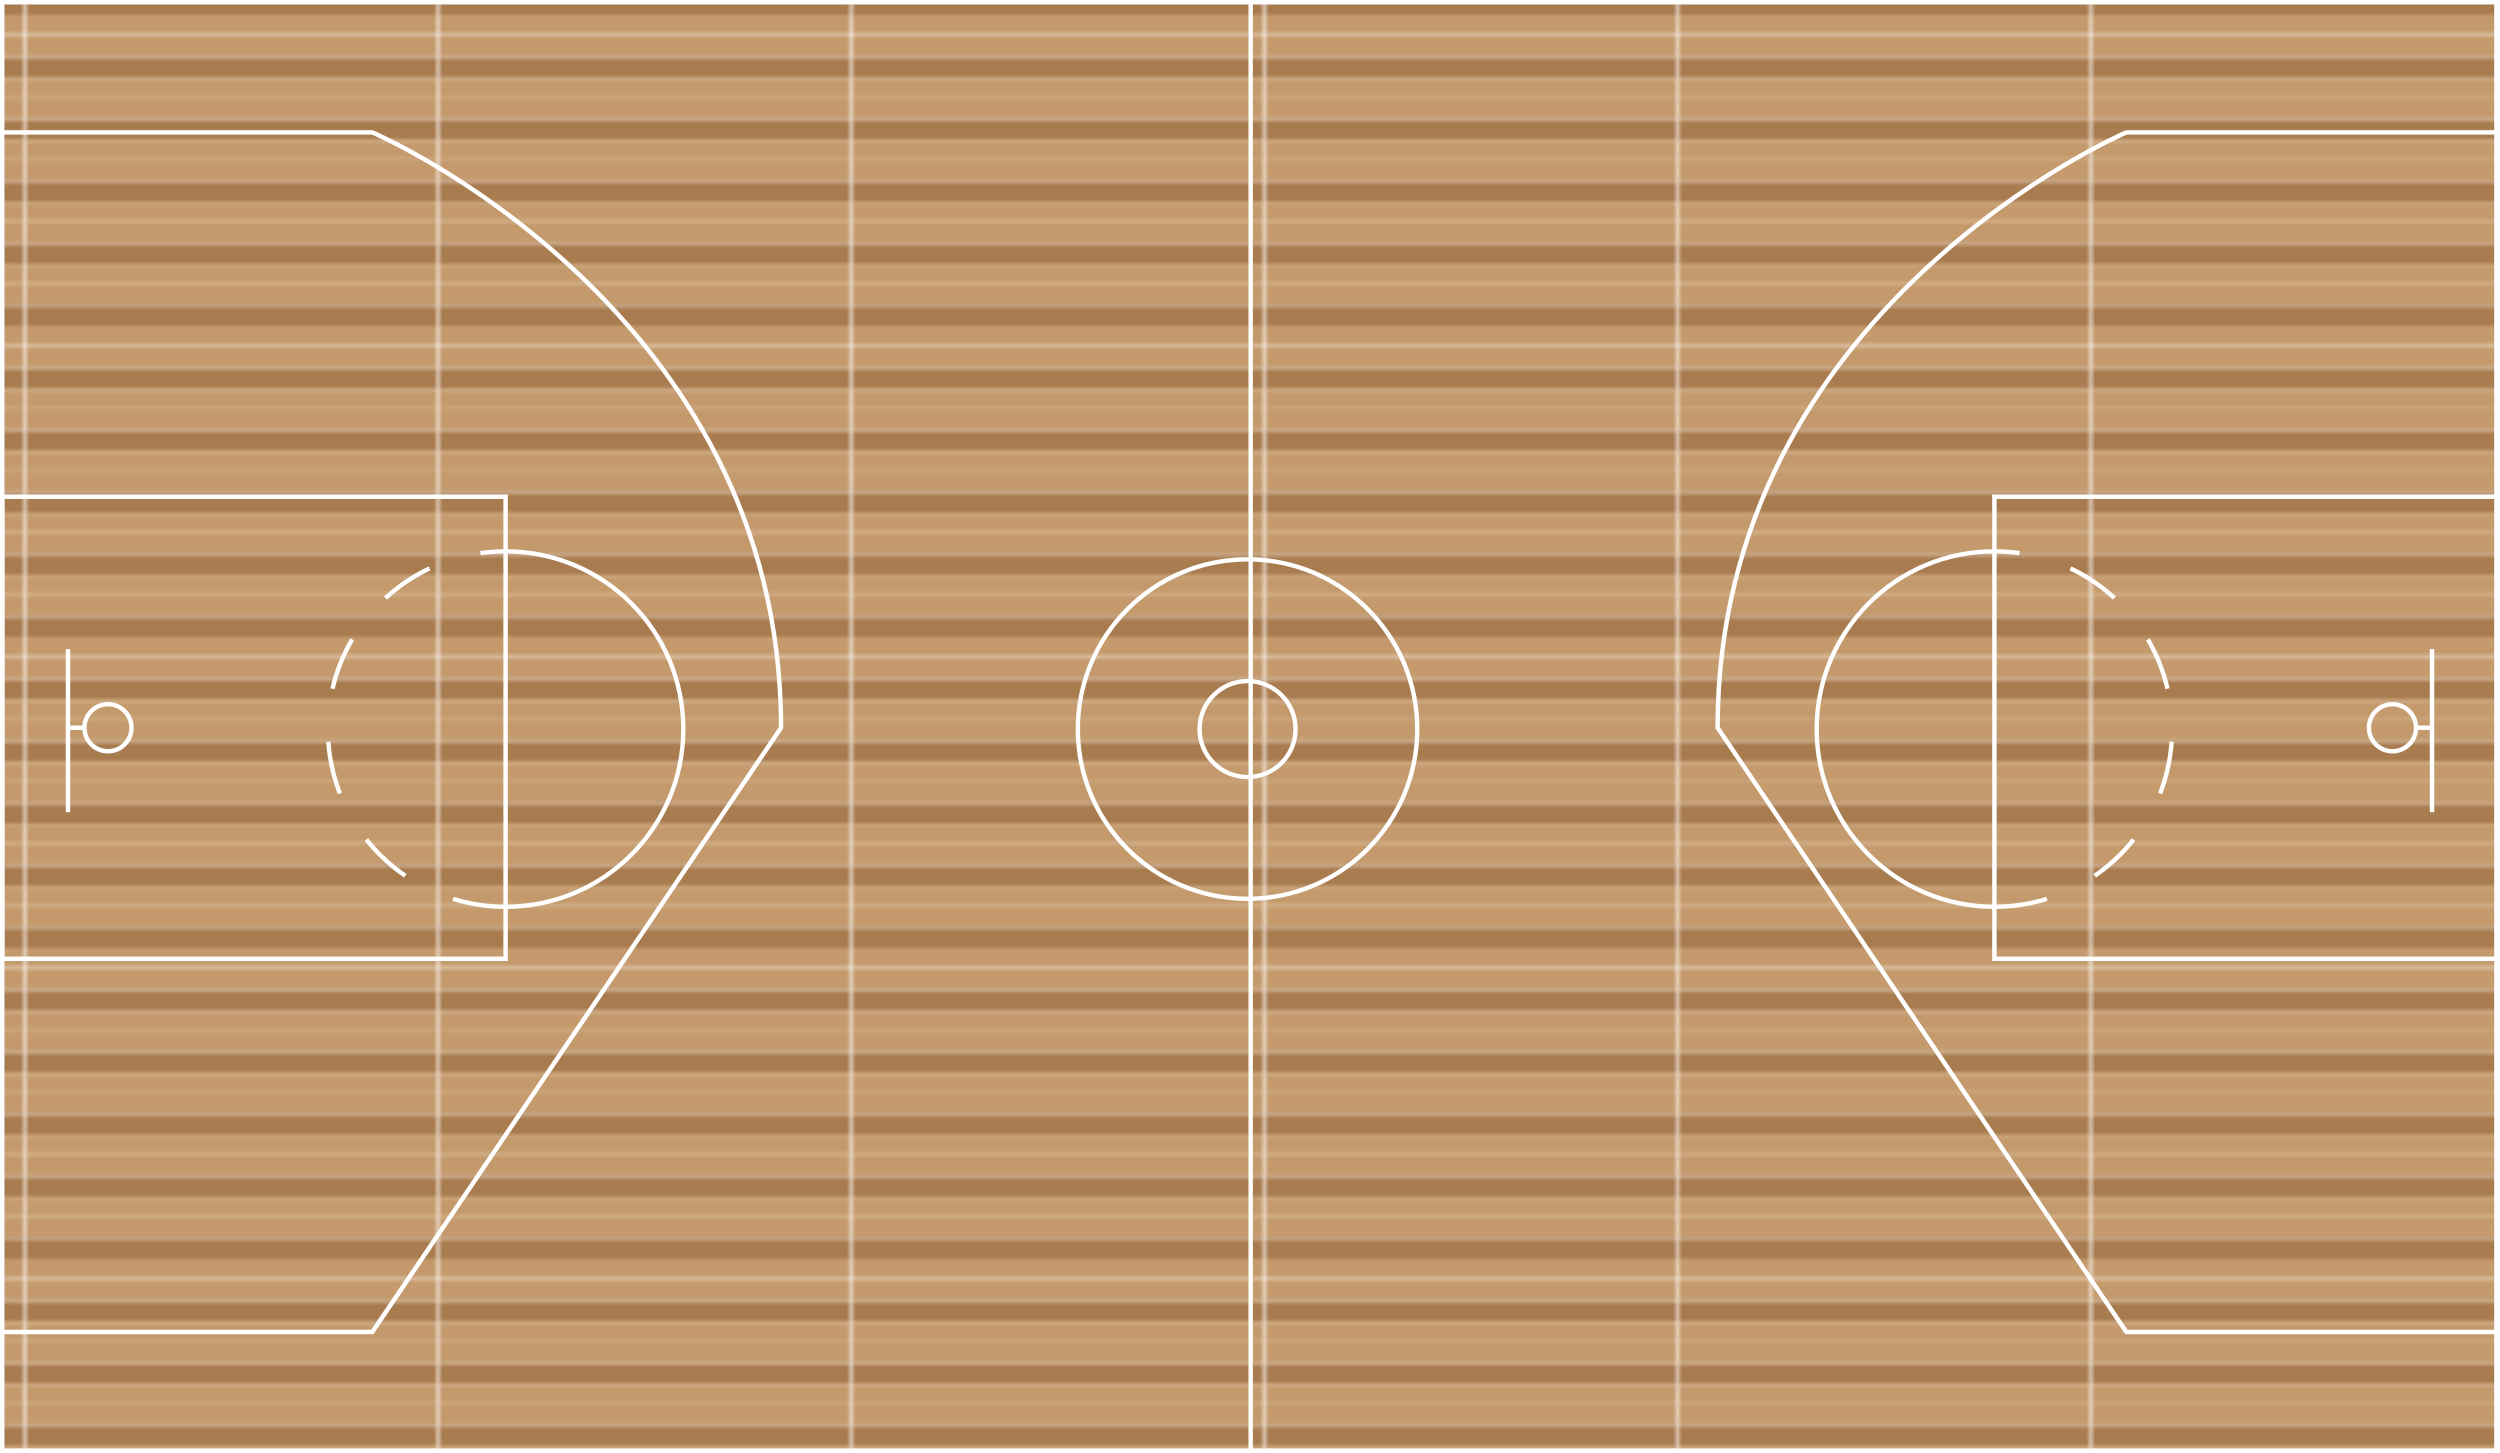 <svg xmlns="http://www.w3.org/2000/svg" viewBox="0 0 562.7 327" enable-background="new 0 0 562.7 327"><style type="text/css">.st0{fill:none;} .st1{fill:#C49A6C;} .st2{fill:#A97C50;} .st3{fill:url(#New_Pattern);stroke:#FFFFFF;stroke-miterlimit:10;} .st4{fill:none;stroke:#FFFFFF;stroke-miterlimit:10;} .st5{fill:none;stroke:#FFFFFF;stroke-width:0.985;stroke-miterlimit:10;} .st6{fill:none;stroke:#FFFFFF;stroke-width:0.985;stroke-miterlimit:10;stroke-dasharray:12;}</style><pattern x="-86.9" y="-131.7" width="92.5" height="69.7" patternUnits="userSpaceOnUse" id="New_Pattern" viewBox="0 -69.7 92.5 69.7" overflow="visible"><path class="st0" d="M0-69.7h92.5v69.7h-92.5z"/><path class="st1" d="M92.5-9.3h-92.5v-4.6h92.5z"/><path class="st2" d="M92.5-4.6h-92.5v-4.7h92.5z"/><path class="st1" d="M92.5 0h-92.5v-4.7h92.5zM92.5-23.2h-92.5v-4.7h92.5z"/><path class="st2" d="M92.5-18.5h-92.5v-4.7h92.5z"/><path class="st1" d="M92.5-13.9h-92.5v-4.7h92.5zM92.5-37.2h-92.5v-4.6h92.5z"/><path class="st2" d="M92.5-32.5h-92.5v-4.7h92.5z"/><path class="st1" d="M92.5-27.9h-92.5v-4.7h92.5zM92.5-51.1h-92.5v-4.7h92.5z"/><path class="st2" d="M92.5-46.4h-92.5v-4.7h92.5z"/><path class="st1" d="M92.5-41.8h-92.5v-4.7h92.5zM92.5-65.1h-92.5v-4.6h92.5z"/><path class="st2" d="M92.5-60.4h-92.5v-4.7h92.5z"/><path class="st1" d="M92.5-55.8h-92.5v-4.7h92.5z"/></pattern><path class="st3" d="M.5.5h561.4v326h-561.4z"/><path class="st4" d="M.5 29.8h83.3s92 39.3 92 134l-92 136h-83.3M561.9 29.8h-83.3s-92 39.3-92 134l92 136h83.3"/><path class="st4" d="M.5 111.8h113.3v104h-113.3zM15.3 146.1v36.7M19.1 163.8h-3.8"/><circle class="st4" cx="24.3" cy="163.8" r="5.3"/><path class="st5" d="M113.8 124.1c22.1 0 40 17.9 40 40s-17.9 40-40 40"/><path class="st6" d="M113.8 204.1c-22.1 0-40-17.9-40-40s17.9-40 40-40"/><path class="st4" d="M448.9 111.8h113.3v104h-113.3zM547.4 146.1v36.7M543.7 163.8h3.7"/><circle class="st4" cx="538.5" cy="163.8" r="5.3"/><path class="st5" d="M448.9 124.1c-22.1 0-40 17.9-40 40s17.9 40 40 40"/><path class="st6" d="M448.9 204.1c22.1 0 40-17.9 40-40s-17.9-40-40-40"/><path class="st5" d="M281.5 326.5v-326"/><circle class="st5" cx="280.8" cy="164.1" r="10.8"/><circle class="st5" cx="280.8" cy="164.1" r="38.2"/></svg>